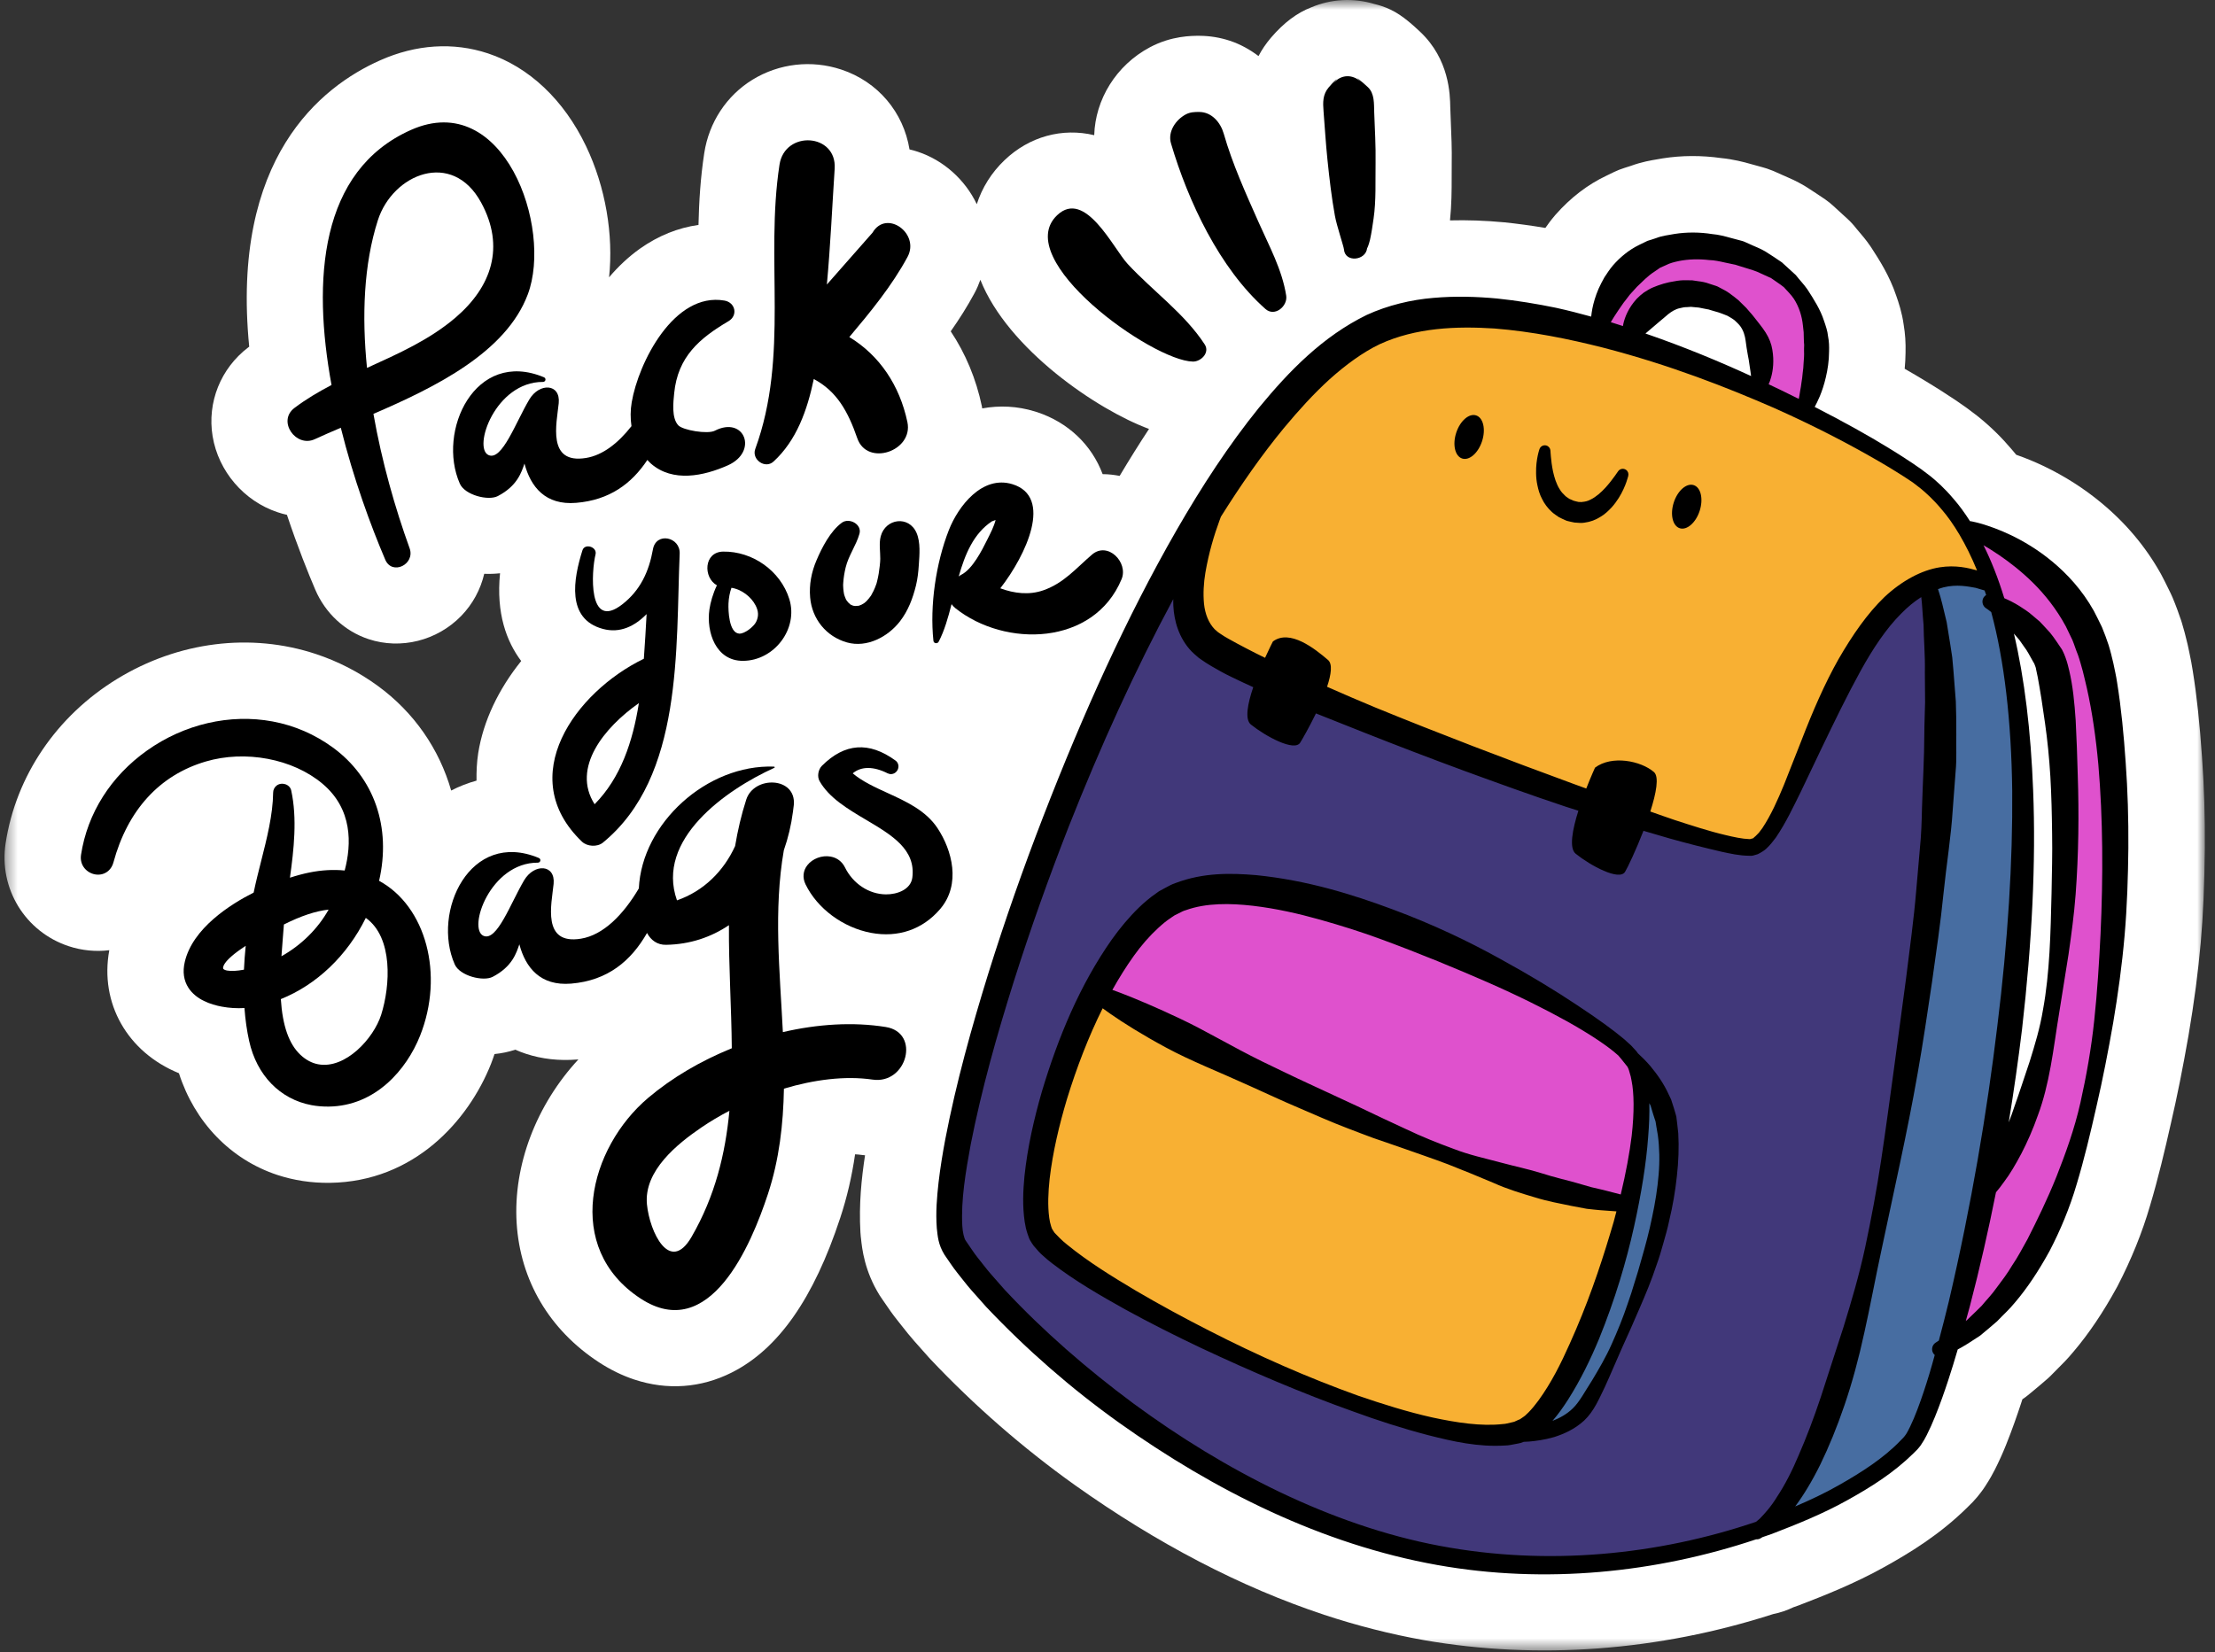 <?xml version="1.0" encoding="UTF-8"?>
<svg width="189px" height="141px" viewBox="0 0 189 141" version="1.1" xmlns="http://www.w3.org/2000/svg" xmlns:xlink="http://www.w3.org/1999/xlink">
    <rect x="0" y="0" width="189" height="141" fill="#333333" stroke="none"/>
    <!-- Generator: Sketch 53.1 (72631) - https://sketchapp.com -->
    <title>Group 93sticker3</title>
    <desc>Created with Sketch.</desc>
    <defs>
        <polygon id="path-1" points="0.386 0.672 188.136 0.672 188.136 141.532 0.386 141.532"></polygon>
    </defs>
    <g id="Page-1" stroke="none" stroke-width="1" fill="none" fill-rule="evenodd">
        <g id="Group-93" transform="translate(0, -0.672)">
            <g id="Group-31">
                <mask id="mask-2" fill="white">
                    <use xlink:href="#path-1"></use>
                </mask>
                <g id="Clip-30"></g>
                <path d="M98.043,37.281 C97.21,38.545 96.376,39.877 95.537,41.288 C95.055,41.197 94.569,41.139 94.085,41.139 C93.148,38.636 91.141,36.725 88.501,35.85 C88.457,35.837 88.34,35.8 88.293,35.786 C86.796,35.325 85.275,35.261 83.809,35.529 C83.799,35.471 83.799,35.416 83.784,35.362 C83.29,33.002 82.383,30.837 81.123,28.95 C81.847,27.916 82.531,26.843 83.15,25.694 C83.353,25.323 83.511,24.941 83.651,24.552 C85.996,30.471 93.638,35.66 98.043,37.281 M183.454,103.582 C184.147,101.269 184.724,98.828 185.234,96.562 C185.764,94.287 186.251,91.843 186.738,89.056 C187.226,86.183 187.567,83.582 187.786,81.094 C187.99,78.751 188.096,76.285 188.133,73.075 C188.153,70.385 188.071,67.763 187.893,65.302 C187.697,62.425 187.447,60.08 187.103,57.934 C187.03,57.432 186.927,56.919 186.82,56.41 C186.82,56.41 186.694,55.803 186.671,55.706 L186.6,55.416 C186.474,54.891 186.357,54.422 186.167,53.806 C186.149,53.745 186.13,53.685 186.109,53.623 C185.928,53.09 185.679,52.379 185.375,51.66 C185.325,51.535 185.268,51.413 185.21,51.297 L185.019,50.908 C184.82,50.502 184.623,50.102 184.415,49.714 C184.398,49.678 184.377,49.642 184.357,49.608 C183.079,47.325 181.364,45.289 179.275,43.568 C177.815,42.359 176.185,41.316 174.419,40.467 C173.637,40.093 172.856,39.77 172.037,39.484 C171.912,39.33 171.786,39.181 171.661,39.033 C170.804,38.02 169.887,37.117 168.856,36.279 C168.798,36.228 168.738,36.184 168.679,36.139 L167.905,35.553 C167.832,35.495 167.75,35.437 167.674,35.386 C167.674,35.386 166.863,34.825 166.833,34.804 C166.184,34.373 165.373,33.843 164.351,33.225 C163.784,32.88 163.173,32.517 162.522,32.145 C162.565,31.688 162.59,31.235 162.595,30.785 C162.618,29.93 162.565,29.142 162.435,28.381 C162.294,27.349 162.007,26.508 161.802,25.916 C161.224,24.191 160.334,22.823 159.685,21.82 C159.655,21.77 159.62,21.724 159.588,21.675 C159.22,21.14 158.857,20.718 158.593,20.41 C158.522,20.329 158.452,20.248 158.385,20.163 C158.161,19.872 157.911,19.599 157.641,19.352 L156.448,18.259 C156.222,18.049 155.981,17.858 155.727,17.68 C155.224,17.337 154.696,16.992 154.16,16.646 C154.089,16.602 154.019,16.558 153.948,16.515 C153.286,16.125 152.702,15.873 152.314,15.706 C152.231,15.671 152.148,15.636 152.065,15.598 C152.013,15.572 151.963,15.55 151.911,15.527 C151.911,15.527 151.314,15.264 151.292,15.254 C151.139,15.19 150.982,15.132 150.825,15.081 C150.811,15.075 150.797,15.069 150.78,15.063 C150.78,15.063 150.468,14.966 150.369,14.94 L149.453,14.688 C148.78,14.493 147.899,14.268 146.881,14.165 C145.183,13.925 143.49,13.931 141.853,14.191 C141.796,14.203 141.435,14.264 141.435,14.264 C140.887,14.355 140.089,14.488 139.165,14.825 L138.575,15.014 C138.287,15.105 138.008,15.217 137.738,15.345 L137.09,15.659 C135.482,16.416 134.013,17.541 132.726,19.003 C132.706,19.026 132.685,19.052 132.667,19.073 C132.338,19.457 132.071,19.823 131.862,20.125 C130.66,19.924 129.501,19.765 128.344,19.646 C126.709,19.494 125.181,19.444 123.724,19.482 C123.861,18.162 123.868,16.921 123.867,15.81 C123.867,15.432 123.864,15.059 123.871,14.682 C123.894,13.386 123.841,12.162 123.791,10.98 L123.748,9.839 C123.728,8.716 123.668,5.737 121.178,3.386 C119.823,2.108 118.989,1.552 117.873,1.183 C117.677,1.117 117.48,1.062 117.282,1.016 C115.457,0.468 113.576,0.585 111.895,1.296 C110.686,1.754 109.535,2.62 108.451,3.888 C108.008,4.407 107.659,4.934 107.385,5.457 C106.645,4.897 105.831,4.446 104.942,4.151 C104.111,3.876 103.242,3.733 102.353,3.728 C101.701,3.727 99.975,3.719 98.123,4.704 C95.224,6.247 93.459,9.168 93.367,12.21 C90.65,11.56 87.838,12.316 85.722,14.335 C84.591,15.411 83.799,16.697 83.346,18.099 C82.35,16.006 80.51,14.351 78.314,13.623 C78.079,13.546 77.844,13.477 77.606,13.424 C77.093,10.261 74.922,7.646 71.781,6.607 C69.242,5.766 66.486,6.083 64.216,7.47 C61.996,8.832 60.493,11.116 60.092,13.741 C59.77,15.842 59.645,17.877 59.6,19.869 C57.858,20.111 56.172,20.79 54.615,21.887 C53.642,22.578 52.758,23.412 51.971,24.338 C52.355,20.721 51.678,16.645 50.004,13.142 C48.12,9.203 45.147,6.391 41.636,5.228 C38.682,4.25 35.499,4.455 32.428,5.824 C27.396,8.06 19.684,14.152 21.264,30.261 C21.241,30.277 21.218,30.294 21.195,30.311 C18.831,32.103 17.662,35.016 18.143,37.913 C18.637,40.897 20.817,43.438 23.692,44.391 C23.954,44.48 24.218,44.553 24.483,44.611 C25.41,47.386 26.314,49.627 26.901,50.999 C27.762,53.01 29.422,54.55 31.453,55.221 C34.197,56.13 37.292,55.355 39.346,53.248 C40.346,52.221 41.007,50.972 41.318,49.645 C41.775,49.663 42.227,49.647 42.667,49.599 C42.324,53.023 43.224,55.426 44.472,57.089 C42.541,59.489 41.237,62.209 40.804,64.951 C40.681,65.743 40.65,66.522 40.661,67.297 C39.916,67.501 39.191,67.782 38.498,68.142 C37.478,64.597 35.334,61.468 32.227,59.203 C30.608,58.023 28.837,57.114 26.959,56.492 C21.392,54.648 15.204,55.425 9.983,58.623 C4.825,61.782 1.363,66.891 0.479,72.641 C-0.112,76.504 2.15,80.198 5.857,81.425 C6.982,81.797 8.168,81.912 9.326,81.769 C8.492,86.296 10.868,90.471 15.268,92.269 C16.604,96.433 19.663,99.626 23.654,100.947 C25.073,101.415 26.584,101.645 28.146,101.624 C35.346,101.525 39.968,96.319 41.892,91.481 C42.004,91.2 42.099,90.916 42.197,90.633 C42.809,90.57 43.403,90.45 43.968,90.26 C44.258,90.389 44.557,90.504 44.864,90.606 C46.23,91.058 47.711,91.224 49.258,91.097 C49.291,91.094 49.322,91.091 49.355,91.088 C45.767,94.96 43.781,100.124 44.084,105.055 C44.388,109.948 46.87,114.162 51.087,116.927 C52.069,117.57 53.09,118.07 54.123,118.412 L54.124,118.412 C56.938,119.344 59.813,119.135 62.441,117.812 C66.403,115.817 69.431,111.499 71.695,104.615 C72.266,102.885 72.683,101.103 72.962,99.189 C73.156,99.198 73.341,99.216 73.519,99.242 C73.618,99.257 73.713,99.26 73.811,99.272 C73.51,101.254 73.279,103.43 73.418,105.852 C73.425,105.975 73.436,106.097 73.448,106.219 L73.466,106.362 C73.561,107.26 73.763,109.135 75.047,111.21 C75.124,111.335 75.207,111.456 75.293,111.576 C75.389,111.709 75.478,111.843 75.57,111.977 C75.832,112.364 76.159,112.843 76.597,113.386 L76.939,113.82 C77.288,114.263 77.642,114.709 78.014,115.13 L79.272,116.546 C79.317,116.597 79.364,116.648 79.412,116.698 C83.15,120.65 87.279,124.251 91.692,127.403 C98.737,132.415 105.891,136.139 112.951,138.477 L112.953,138.48 C115.79,139.418 118.66,140.149 121.501,140.653 C131.233,142.351 141.523,141.581 151.303,138.428 C151.901,138.309 152.482,138.112 153.031,137.845 C153.15,137.803 153.476,137.688 153.518,137.673 C155.713,136.829 158.262,135.815 160.738,134.438 C162.94,133.218 165.505,131.661 167.877,129.317 C167.877,129.317 168.286,128.911 168.329,128.867 C168.642,128.536 168.853,128.268 169.012,128.056 C169.151,127.879 169.281,127.695 169.404,127.501 L169.685,127.055 C169.764,126.933 169.838,126.805 169.906,126.677 C169.906,126.677 170.179,126.177 170.203,126.126 C170.554,125.436 170.875,124.725 171.147,124.049 C171.702,122.677 172.151,121.356 172.44,120.484 C172.482,120.355 172.524,120.224 172.565,120.097 C172.566,120.094 172.569,120.094 172.571,120.093 C172.775,119.957 172.971,119.811 173.157,119.651 L173.555,119.323 C173.929,119.013 174.327,118.68 174.736,118.319 C174.883,118.189 175.022,118.052 175.155,117.912 C175.267,117.793 175.388,117.675 175.508,117.555 C175.897,117.171 176.423,116.65 176.953,116.002 C178.233,114.496 179.464,112.665 180.612,110.569 C180.636,110.525 180.659,110.487 180.679,110.447 C181.858,108.174 182.799,105.844 183.454,103.582" id="Fill-29" fill="#FFFFFF" mask="url(#mask-2)"></path>
            </g>
            <path d="M168.364,46.196 C168.364,46.196 176.626,48.675 179.076,56.817 C182.619,68.581 181.981,107.617 166.328,116.091 C167.348,112.547 168.417,108.121 169.391,103.187 C178.824,91.09 176.785,60.254 175.152,57.223 C173.829,54.763 171.899,53.396 170.843,52.787 C170.662,52.151 170.468,51.519 170.249,50.92 C169.671,49.241 168.972,47.704 168.15,46.328 L168.364,46.196 Z" id="Fill-32" fill="#DF51CD"></path>
            <path d="M148.723,22.421 C158.959,25.582 154.304,35.795 154.304,35.795 L154.185,36.037 C152.938,35.409 151.619,34.782 150.261,34.181 L150.463,33.732 C150.463,33.732 151.759,28.085 146.414,26.24 C141.201,24.452 139.285,29.606 139.285,29.606 L139.189,29.916 C138.298,29.635 137.404,29.371 136.521,29.132 L136.618,28.772 C136.618,28.772 138.484,19.256 148.723,22.421" id="Fill-34" fill="#DF51CD"></path>
            <path d="M168.15,46.327 C168.972,47.703 169.671,49.24 170.249,50.919 L170.19,50.945 C168.171,50.046 166.365,50.052 164.746,50.704 C156.636,53.96 152.989,73.101 149.544,73.365 C145.403,73.685 107.719,59.355 102.957,55.666 C98.819,52.458 103.421,43.585 104.691,41.327 C104.705,41.293 104.727,41.262 104.747,41.238 C109.064,34.889 113.582,30.161 117.958,28.445 C122.815,26.531 129.586,27.232 136.521,29.132 C137.404,29.371 138.298,29.635 139.189,29.916 C142.996,31.104 146.783,32.605 150.261,34.181 C151.619,34.782 152.938,35.409 154.185,36.037 C158.374,38.111 161.842,40.155 163.951,41.642 C165.611,42.81 166.998,44.406 168.15,46.327" id="Fill-36" fill="#F8B033"></path>
            <path d="M166.328,116.09 C165.054,120.524 163.871,123.558 163.077,124.471 C161.155,126.663 156.47,129.609 150.073,131.777 C157.981,126.356 162.777,94.051 164.68,79.273 C167.345,58.559 164.761,50.741 164.761,50.741 L164.746,50.704 C166.365,50.052 168.171,50.046 170.19,50.945 L170.249,50.919 C170.468,51.519 170.662,52.151 170.844,52.786 C174.721,66.29 172.553,87.335 169.391,103.187 C168.417,108.12 167.349,112.546 166.328,116.09" id="Fill-38" fill="#476DA1"></path>
            <path d="M164.679,79.273 C162.777,94.051 157.981,126.356 150.073,131.777 C142.459,134.381 132.428,135.884 121.738,133.711 C102.067,129.715 84.88,113.454 80.95,107.095 C77.933,102.2 90.18,62.685 104.691,41.328 C103.42,43.586 98.819,52.459 102.956,55.667 C107.719,59.356 145.403,73.686 149.543,73.366 C152.989,73.102 156.636,53.961 164.745,50.705 L164.76,50.742 C164.76,50.742 167.344,58.559 164.679,79.273" id="Fill-40" fill="#41387A"></path>
            <path d="M142.147,96.164 C143.95,104.66 136.262,119.702 134.956,121.131 C132.911,123.368 128.86,123.229 128.609,123.216 L128.601,123.105 C129.213,123.022 129.745,122.87 130.172,122.643 C133.293,120.947 137.114,111.7 138.966,103.479 C140.158,98.164 140.524,93.274 139.342,91.153 C140.452,92.369 141.715,94.126 142.147,96.164" id="Fill-42" fill="#476DA1"></path>
            <path d="M139.342,91.153 C140.524,93.275 140.157,98.165 138.966,103.48 L138.764,103.436 C123.651,101.701 95.862,86.688 93.48,85.389 C95.232,82.008 97.328,79.168 99.574,77.757 C108.542,72.112 137.432,87.704 139.342,91.153" id="Fill-44" fill="#DF51CD"></path>
            <path d="M138.966,103.48 C137.113,111.701 133.293,120.948 130.172,122.643 C129.744,122.871 129.213,123.023 128.601,123.106 C119.351,124.337 90.462,109.761 88.807,105.992 C87.379,102.761 89.617,92.786 93.48,85.39 C95.862,86.688 123.651,101.702 138.764,103.437 L138.966,103.48 Z" id="Fill-46" fill="#F8B033"></path>
            <path d="M32.243,19.465 C33.512,15.52 38.584,13.423 41.052,17.956 C43.12,21.752 41.933,25.148 38.883,27.766 C36.66,29.673 33.978,30.859 31.315,32.073 C30.868,27.635 31.033,23.237 32.243,19.465 M26.859,38.156 C27.546,37.838 28.297,37.514 29.08,37.18 C30.159,41.515 31.629,45.528 32.873,48.441 C33.464,49.815 35.446,48.836 34.951,47.464 C33.722,44.069 32.582,40.088 31.864,35.996 C37.186,33.701 43.178,30.744 45.035,25.797 C47.181,20.081 42.972,8.246 35.07,11.76 C27.251,15.239 26.646,24.598 28.288,33.531 C27.185,34.109 26.114,34.739 25.121,35.492 C23.635,36.618 25.25,38.901 26.859,38.156" id="Fill-48" fill="#000000"></path>
            <path d="M39.237,41.952 C39.668,42.929 41.665,43.433 42.473,43.013 C44.152,42.144 44.503,40.956 44.752,40.238 C45.288,42.246 46.549,43.806 49.161,43.588 C52.006,43.356 53.898,41.951 55.238,39.927 C55.337,40.032 55.432,40.143 55.544,40.24 C57.41,41.87 60.055,41.297 62.1,40.39 C64.732,39.22 63.526,36.132 60.992,37.433 C60.38,37.748 58.261,37.391 57.874,36.969 C57.291,36.337 57.451,35.001 57.526,34.233 C57.835,31.123 59.672,29.554 62.157,28.087 C62.99,27.597 62.75,26.487 61.817,26.325 C57.506,25.575 54.472,31.638 53.902,35.009 C53.788,35.681 53.782,36.371 53.882,37.043 C52.749,38.491 51.435,39.522 50.009,39.757 C46.646,40.312 47.502,36.803 47.674,35.082 C47.84,33.397 46.022,33.315 45.161,34.771 C43.999,36.73 42.844,40.009 41.695,39.516 C40.315,38.926 42.258,33.255 46.329,33.268 C46.562,33.268 46.631,32.963 46.411,32.87 C40.524,30.411 37.263,37.486 39.237,41.952" id="Fill-50" fill="#000000"></path>
            <path d="M64.443,38.994 C64.119,39.885 65.28,40.722 66,40.067 C67.969,38.264 68.885,35.675 69.438,33.022 C71.397,34.062 72.356,35.776 73.149,38.073 C73.995,40.521 77.948,39.174 77.426,36.697 C76.765,33.557 75.041,30.998 72.47,29.438 C74.29,27.277 76.103,25.067 77.435,22.604 C78.521,20.594 75.63,18.51 74.45,20.531 C73.151,22.008 71.855,23.483 70.555,24.955 C70.858,21.67 71.005,18.356 71.22,15.077 C71.419,12.039 66.967,11.769 66.513,14.726 C65.269,22.847 67.357,31.015 64.443,38.994" id="Fill-52" fill="#000000"></path>
            <path d="M54.514,60.682 C53.991,63.978 52.971,67.043 50.737,69.312 C48.749,66.201 51.556,62.756 54.514,60.682 M49.655,72.503 C50.095,72.927 50.958,72.98 51.438,72.592 C58.324,66.964 57.651,55.969 57.995,47.931 C58.059,46.494 55.982,46.05 55.715,47.549 C55.374,49.457 54.638,51.059 53.086,52.261 C50.134,54.543 50.465,49.416 50.816,47.984 C50.972,47.349 49.897,47.009 49.698,47.64 C48.932,50.078 48.296,53.508 51.45,54.35 C52.906,54.74 54.156,54.118 55.173,53.084 C55.102,54.335 55.035,55.615 54.938,56.894 C49.063,59.745 43.875,66.968 49.655,72.503" id="Fill-54" fill="#000000"></path>
            <path d="M62.412,50.839 C63.256,50.963 64.087,51.597 64.468,52.333 C64.724,52.825 64.758,53.262 64.513,53.757 C64.318,54.152 63.536,54.779 63.076,54.75 C62.192,54.691 62.136,52.775 62.159,52.191 C62.182,51.679 62.272,51.242 62.412,50.839 M60.533,52.685 C60.254,54.631 61.083,57.083 63.394,57.073 C66.058,57.067 68.144,54.34 67.348,51.795 C66.595,49.383 64.201,47.708 61.702,47.75 C60.042,47.779 59.986,49.966 61.171,50.627 C60.831,51.335 60.618,52.097 60.533,52.685" id="Fill-56" fill="#000000"></path>
            <path d="M75.152,46.44 C74.99,47.044 75.117,47.747 75.111,48.373 C75.11,48.668 75.041,49.227 74.979,49.618 C74.944,49.834 74.897,50.048 74.846,50.262 C74.83,50.329 74.813,50.395 74.794,50.461 C74.786,50.483 74.775,50.514 74.756,50.569 C74.696,50.744 74.624,50.916 74.546,51.084 C74.514,51.15 74.355,51.434 74.325,51.501 C74.208,51.669 74.079,51.826 73.94,51.974 C73.884,52.024 73.798,52.103 73.756,52.135 C73.711,52.169 73.585,52.238 73.506,52.283 C73.434,52.311 73.364,52.342 73.293,52.366 C73.288,52.367 73.287,52.369 73.281,52.37 C73.277,52.373 73.278,52.372 73.274,52.372 C73.17,52.386 73.061,52.39 72.956,52.393 C72.929,52.388 72.901,52.382 72.856,52.377 C72.835,52.373 72.806,52.366 72.775,52.359 C72.707,52.332 72.637,52.303 72.571,52.27 C72.568,52.267 72.568,52.266 72.563,52.263 C72.516,52.229 72.426,52.14 72.368,52.084 C72.321,52.023 72.273,51.965 72.231,51.904 C72.213,51.877 72.203,51.861 72.191,51.845 C72.187,51.836 72.186,51.832 72.18,51.819 C72.125,51.699 72.079,51.571 72.037,51.441 C72.032,51.417 72.028,51.404 72.022,51.387 C72.006,51.312 71.992,51.237 71.984,51.161 C71.96,51.004 71.952,50.846 71.945,50.689 C71.945,50.627 71.944,50.594 71.942,50.58 C71.947,50.522 71.949,50.462 71.953,50.406 C71.982,49.965 72.053,49.536 72.157,49.105 C72.403,48.084 73.055,47.225 73.336,46.227 C73.564,45.409 72.452,44.831 71.832,45.284 C70.85,46.004 70.135,47.4 69.665,48.504 C69.238,49.505 69.034,50.567 69.127,51.654 C69.281,53.496 70.504,55.003 72.27,55.502 C73.972,55.981 75.773,55.024 76.798,53.693 C77.491,52.793 77.885,51.747 78.155,50.653 C78.297,50.075 78.362,49.483 78.4,48.89 C78.457,48.027 78.558,46.971 78.21,46.161 C77.556,44.641 75.556,44.92 75.152,46.44" id="Fill-58" fill="#000000"></path>
            <path d="M84.251,46.709 C83.793,47.633 82.987,49.24 82.016,49.731 C81.939,49.77 81.874,49.821 81.805,49.868 C82.344,47.972 83.075,46.204 84.636,45.168 C84.74,45.125 84.849,45.093 84.953,45.053 C84.805,45.629 84.511,46.187 84.251,46.709 M95.701,50.104 C96.297,48.67 94.525,46.852 93.177,48.006 C91.802,49.184 90.79,50.432 89.028,51.052 C87.823,51.477 86.532,51.323 85.353,50.882 C87.576,48.03 89.868,43.069 86.388,41.997 C83.805,41.205 81.757,43.883 80.962,45.916 C79.861,48.731 79.326,52.346 79.647,55.364 C79.674,55.599 79.987,55.64 80.094,55.44 C80.581,54.509 80.898,53.396 81.194,52.235 C81.281,52.359 81.391,52.474 81.523,52.582 C85.764,55.966 93.332,55.796 95.701,50.104" id="Fill-60" fill="#000000"></path>
            <path d="M20.965,81.398 C20.895,82.096 20.845,82.778 20.816,83.431 C20.207,83.543 19.718,83.569 19.386,83.506 C19.299,83.49 19.088,83.44 19.043,83.337 C19.033,83.314 18.837,82.778 20.965,81.398 M23.963,85.943 C27.025,84.717 29.632,82.222 31.214,79.012 C33.555,80.68 33.31,84.794 32.524,87.281 C31.887,89.293 29.476,91.938 27.149,91.505 C26.61,91.405 26.104,91.135 25.643,90.706 C24.658,89.786 24.108,88.223 23.963,85.943 M24.016,82.286 C24.048,81.804 24.085,81.341 24.119,80.911 L24.189,80.022 C24.2,79.873 24.213,79.722 24.225,79.574 C25.674,78.846 26.933,78.425 28.04,78.305 C27.12,79.945 25.71,81.336 24.016,82.286 M32.347,75.848 C33.4,71.281 31.939,67.047 28.396,64.466 C26.85,63.34 25.121,62.593 23.258,62.246 C19.624,61.569 15.721,62.473 12.545,64.727 C9.46,66.917 7.459,70.078 6.914,73.627 C6.776,74.543 7.421,75.17 8.1,75.296 C8.828,75.432 9.477,75.016 9.676,74.284 C10.893,69.808 13.613,66.827 17.55,65.667 C20.919,64.669 24.977,65.422 27.515,67.559 C30.092,69.725 30.007,72.715 29.411,74.968 C28.449,74.872 27.438,74.928 26.392,75.14 C25.888,75.242 25.325,75.391 24.74,75.581 C25.076,73.169 25.371,70.52 24.848,68.133 C24.732,67.594 24.01,67.385 23.586,67.732 C23.409,67.877 23.308,68.093 23.307,68.321 C23.285,70.207 22.772,72.233 22.275,74.194 C22.053,75.071 21.823,75.975 21.644,76.85 C19.65,77.859 16.439,79.893 15.767,82.767 C15.569,83.612 15.676,84.36 16.085,84.989 C16.742,85.994 17.99,86.412 18.922,86.585 C19.553,86.704 20.226,86.744 20.859,86.706 C20.933,87.717 21.066,88.639 21.259,89.515 C21.906,92.446 23.897,94.493 26.583,94.994 C27.055,95.082 27.551,95.122 28.058,95.116 C32.048,95.06 34.694,91.956 35.842,89.072 C37.921,83.853 36.349,78.02 32.347,75.848" id="Fill-62" fill="#000000"></path>
            <path d="M59.015,106.226 C57.151,109.457 55.425,105.796 55.202,103.457 C54.929,100.592 57.798,98.293 59.872,96.882 C60.596,96.39 61.392,95.914 62.239,95.474 C61.893,99.148 61.019,102.753 59.015,106.226 M75.579,88.324 C72.788,87.875 69.76,88.073 66.8,88.76 C66.539,83.547 65.995,78.331 66.882,73.24 C67.253,72.186 67.512,71.088 67.657,69.977 C67.662,69.956 67.667,69.936 67.673,69.916 C67.67,69.915 67.668,69.915 67.665,69.916 C67.688,69.735 67.716,69.554 67.734,69.372 C67.955,66.956 64.346,66.852 63.676,68.913 C63.252,70.227 62.947,71.55 62.725,72.881 C61.745,75.029 60.037,76.725 57.765,77.516 C55.925,72.322 61.915,68.087 66.076,66.201 C66.13,66.177 66.094,66.103 66.045,66.1 C60.329,65.894 54.771,70.927 54.51,76.498 C53.177,78.754 51.476,80.473 49.575,80.785 C46.21,81.339 47.066,77.832 47.238,76.111 C47.405,74.428 45.588,74.345 44.725,75.798 C43.565,77.761 42.409,81.036 41.26,80.545 C39.88,79.955 41.822,74.285 45.893,74.298 C46.126,74.297 46.197,73.994 45.976,73.898 C40.088,71.439 36.828,78.515 38.802,82.981 C39.232,83.959 41.229,84.464 42.039,84.042 C43.717,83.174 44.068,81.986 44.315,81.267 C44.851,83.278 46.116,84.834 48.724,84.622 C51.87,84.362 53.853,82.671 55.21,80.299 C55.533,80.911 56.087,81.324 56.83,81.309 C58.892,81.274 60.686,80.652 62.198,79.633 C62.173,83.13 62.415,86.65 62.442,90.139 C59.783,91.217 57.317,92.669 55.301,94.377 C50.266,98.645 48.063,107.173 54.649,111.493 C60.566,115.37 64.102,106.907 65.525,102.58 C66.5,99.617 66.833,96.609 66.891,93.585 C69.443,92.823 72.099,92.468 74.455,92.813 C77.393,93.241 78.571,88.803 75.579,88.324" id="Fill-64" fill="#000000"></path>
            <path d="M75.744,68.357 C74.64,67.853 73.589,67.371 72.76,66.675 C73.488,66.062 74.542,66.069 75.741,66.674 C75.78,66.692 75.867,66.723 75.907,66.73 C76.196,66.784 76.486,66.624 76.609,66.34 C76.728,66.065 76.647,65.754 76.412,65.584 C74.148,63.934 72.07,64.093 70.134,66.029 C69.807,66.355 69.714,66.953 69.929,67.333 C70.742,68.771 72.349,69.724 73.902,70.643 C76.092,71.941 78.16,73.169 77.846,75.582 C77.713,76.577 76.581,77.016 75.584,77.005 C74.131,76.987 72.782,76.087 72.098,74.702 C71.856,74.209 71.425,73.881 70.883,73.781 C70.144,73.643 69.32,73.951 68.879,74.528 C68.516,75.003 68.465,75.59 68.733,76.144 C69.736,78.214 71.933,79.842 74.329,80.29 C76.639,80.72 78.73,79.999 80.215,78.262 C82.031,76.144 81.23,73.214 79.994,71.35 C79,69.85 77.344,69.091 75.744,68.357" id="Fill-66" fill="#000000"></path>
            <path d="M124.763,39.805 C125.372,40.003 126.132,39.34 126.461,38.324 C126.791,37.309 126.565,36.325 125.954,36.126 C125.347,35.929 124.583,36.593 124.255,37.607 C123.924,38.624 124.151,39.607 124.763,39.805" id="Fill-68" fill="#000000"></path>
            <path d="M143.325,45.754 C143.934,45.951 144.697,45.291 145.027,44.274 C145.356,43.258 145.131,42.275 144.521,42.077 C143.912,41.878 143.148,42.54 142.818,43.558 C142.491,44.572 142.718,45.557 143.325,45.754" id="Fill-70" fill="#000000"></path>
            <path d="M131.184,42.096 C131.261,42.466 131.369,42.866 131.58,43.255 C131.769,43.652 132.059,44.041 132.421,44.371 C132.601,44.536 132.814,44.667 133.017,44.811 L133.348,44.972 L133.515,45.048 L133.599,45.084 L133.642,45.103 L133.664,45.112 L133.766,45.142 C133.964,45.184 134.109,45.232 134.346,45.27 C134.627,45.288 134.954,45.329 135.194,45.28 C135.702,45.217 136.173,45.032 136.549,44.791 C136.944,44.564 137.237,44.27 137.499,43.996 C137.755,43.718 137.955,43.432 138.126,43.167 C138.459,42.633 138.651,42.158 138.772,41.822 C138.889,41.486 138.938,41.274 138.938,41.274 C138.981,41.087 138.911,40.886 138.745,40.771 C138.528,40.618 138.228,40.67 138.073,40.888 L138.054,40.915 C138.054,40.915 137.951,41.06 137.775,41.312 C137.592,41.566 137.322,41.927 136.974,42.309 C136.627,42.684 136.19,43.085 135.714,43.312 C135.483,43.442 135.239,43.492 135.004,43.512 C134.877,43.542 134.823,43.495 134.725,43.519 C134.604,43.502 134.42,43.445 134.257,43.404 L134.234,43.392 L134.19,43.37 L134.097,43.328 L133.911,43.25 C133.81,43.169 133.692,43.116 133.595,43.029 C133.409,42.853 133.218,42.668 133.084,42.428 C132.936,42.205 132.826,41.942 132.731,41.684 C132.639,41.423 132.571,41.159 132.515,40.908 C132.412,40.407 132.361,39.961 132.333,39.65 C132.322,39.497 132.311,39.375 132.304,39.291 C132.3,39.209 132.297,39.165 132.297,39.165 L132.295,39.132 C132.284,38.936 132.153,38.76 131.955,38.698 C131.702,38.621 131.432,38.764 131.354,39.017 C131.354,39.017 131.339,39.068 131.309,39.161 C131.285,39.26 131.241,39.394 131.207,39.571 C131.136,39.922 131.054,40.431 131.07,41.063 C131.075,41.379 131.102,41.728 131.184,42.096" id="Fill-72" fill="#000000"></path>
            <path d="M101.79,31.532 C102.474,31.54 103.256,30.771 102.794,30.066 C101.077,27.427 98.355,25.503 96.224,23.203 C94.993,21.877 92.594,16.764 90.202,19.041 C86.229,22.823 98.321,31.48 101.79,31.532" id="Fill-74" fill="#000000"></path>
            <path d="M107.978,27.043 C108.775,27.747 109.888,26.799 109.749,25.909 C109.4,23.676 108.29,21.669 107.386,19.626 C106.287,17.148 105.166,14.686 104.417,12.075 C104.147,11.132 103.402,10.233 102.326,10.228 C101.91,10.224 101.549,10.241 101.175,10.439 C100.332,10.888 99.621,11.906 99.918,12.911 C101.375,17.847 104.059,23.579 107.978,27.043" id="Fill-76" fill="#000000"></path>
            <path d="M113.269,14.309 C113.434,15.902 113.618,17.514 113.905,19.092 C114.059,19.943 114.659,21.721 114.676,21.953 C114.754,23.105 116.547,22.928 116.654,21.843 C116.649,21.898 116.8,21.571 116.902,21.121 C117.034,20.531 117.115,19.928 117.203,19.332 C117.431,17.773 117.348,16.148 117.374,14.578 C117.397,13.136 117.311,11.693 117.258,10.252 C117.231,9.536 117.3,8.66 116.721,8.115 C116.29,7.707 115.295,6.879 116.185,7.699 C115.407,6.98 114.45,6.991 113.741,7.801 C114.41,7.036 113.8,7.63 113.387,8.115 C112.851,8.74 112.875,9.41 112.935,10.179 C113.045,11.555 113.125,12.936 113.269,14.309" id="Fill-78" fill="#000000"></path>
            <path d="M177.518,94.778 C177.011,97.037 176.242,99.141 175.472,101.096 C174.687,103.051 173.82,104.818 173.002,106.433 C172.561,107.217 172.162,107.989 171.698,108.662 C171.282,109.37 170.814,109.982 170.378,110.561 C169.961,111.159 169.483,111.634 169.087,112.122 C168.652,112.565 168.231,112.95 167.86,113.314 C167.816,113.349 167.778,113.381 167.735,113.416 C167.847,113.004 167.966,112.59 168.076,112.181 C168.94,108.877 169.676,105.624 170.311,102.432 C170.524,102.18 170.763,101.882 171.016,101.52 C171.491,100.894 171.974,100.08 172.479,99.124 C172.977,98.164 173.475,97.049 173.908,95.803 C174.369,94.563 174.706,93.175 174.976,91.7 C175.248,90.223 175.447,88.664 175.713,87.065 C175.967,85.465 176.233,83.81 176.501,82.13 C176.743,80.446 176.977,78.729 177.108,77.004 C177.366,73.554 177.399,70.093 177.289,66.847 C177.245,65.223 177.192,63.652 177.112,62.153 C177.009,60.652 176.878,59.24 176.558,57.889 C176.515,57.718 176.472,57.549 176.43,57.381 C176.393,57.219 176.307,56.974 176.241,56.784 C176.164,56.555 176.1,56.439 176.038,56.303 L175.989,56.202 C175.893,56.006 175.957,56.14 175.934,56.093 L175.924,56.079 L175.908,56.053 L175.872,56.003 L175.734,55.797 C175.367,55.253 175.026,54.737 174.611,54.325 C174.414,54.116 174.229,53.905 174.039,53.713 C173.833,53.54 173.635,53.373 173.444,53.212 C173.079,52.878 172.682,52.643 172.345,52.418 C171.839,52.097 171.384,51.883 171.02,51.725 C170.501,50.021 169.896,48.508 169.248,47.205 C169.643,47.436 170.098,47.721 170.615,48.072 C171.469,48.656 172.466,49.42 173.469,50.41 C174.473,51.401 175.462,52.635 176.27,54.127 C176.454,54.508 176.64,54.896 176.832,55.294 C177,55.7 177.125,56.132 177.302,56.554 C177.436,56.924 177.596,57.505 177.723,57.967 C177.832,58.442 177.96,58.901 178.069,59.413 C178.521,61.435 178.839,63.64 179.047,65.93 C179.441,70.521 179.463,75.466 179.233,80.395 C179.113,82.859 178.954,85.325 178.697,87.743 C178.444,90.163 178.022,92.521 177.518,94.778 L177.518,94.778 Z M163.596,120.995 C163.408,121.5 163.198,121.99 162.974,122.456 L162.801,122.796 L162.648,123.064 C162.577,123.154 162.457,123.338 162.426,123.353 L162.155,123.631 C160.712,125.138 158.807,126.349 156.875,127.444 C155.692,128.119 154.446,128.7 153.176,129.245 C153.887,128.293 154.617,127.091 155.318,125.673 C156.039,124.193 156.743,122.486 157.387,120.594 C158.034,118.703 158.6,116.62 159.081,114.397 C159.58,112.175 160.007,109.823 160.53,107.408 C161.045,104.994 161.577,102.498 162.119,99.964 C162.656,97.426 163.18,94.844 163.633,92.25 C164.092,89.657 164.473,87.051 164.854,84.49 C165.21,81.921 165.589,79.411 165.833,76.938 C166.084,74.472 166.477,72.106 166.618,69.827 C166.704,68.691 166.787,67.585 166.868,66.516 C166.97,65.447 166.903,64.401 166.926,63.405 C166.931,62.406 166.919,61.451 166.886,60.542 C166.817,59.63 166.748,58.766 166.685,57.955 C166.649,57.549 166.615,57.156 166.58,56.778 C166.524,56.399 166.468,56.035 166.414,55.684 C166.3,54.987 166.196,54.345 166.103,53.766 C165.829,52.605 165.623,51.722 165.407,51.084 C165.39,51.034 165.377,50.999 165.363,50.954 C165.521,50.901 165.68,50.835 165.832,50.802 C166.972,50.518 167.933,50.729 168.572,50.841 C168.922,50.946 169.175,51.02 169.34,51.067 C169.384,51.198 169.429,51.323 169.472,51.456 C169.395,51.505 169.323,51.565 169.269,51.646 C169.063,51.959 169.149,52.378 169.46,52.584 L169.472,52.591 C169.472,52.591 169.517,52.623 169.604,52.679 C169.673,52.731 169.776,52.811 169.905,52.91 C171.016,57.011 171.626,62.205 171.697,68.165 C171.745,74.148 171.337,80.915 170.426,88.245 C169.547,95.577 168.219,103.493 166.291,111.733 C166.022,112.845 165.738,113.964 165.437,115.084 C165.305,115.172 165.233,115.218 165.233,115.218 L165.161,115.266 C164.889,115.444 164.783,115.798 164.921,116.102 C164.962,116.189 165.02,116.26 165.087,116.32 C164.934,116.856 164.794,117.393 164.63,117.926 C164.315,118.961 163.98,119.991 163.596,120.995 L163.596,120.995 Z M122.88,132.612 C118.203,131.74 113.577,130.106 109.196,128.012 C104.806,125.91 100.621,123.333 96.681,120.433 C92.755,117.515 89.038,114.295 85.734,110.757 L84.54,109.399 C84.147,108.948 83.812,108.49 83.444,108.036 C83.08,107.59 82.745,107.038 82.394,106.545 C82.272,106.384 82.138,105.831 82.111,105.306 C81.987,103.098 82.403,100.654 82.833,98.32 C83.762,93.605 85.077,88.969 86.502,84.443 C87.938,79.915 89.52,75.49 91.204,71.19 C93.902,64.36 96.866,57.84 100.112,51.806 C100.112,52.007 100.108,52.206 100.12,52.415 C100.185,53.632 100.572,55.125 101.683,56.277 C101.82,56.414 101.968,56.541 102.117,56.672 L102.227,56.769 L102.254,56.793 L102.329,56.846 L102.372,56.879 L102.554,57.005 C102.778,57.171 103.08,57.354 103.381,57.534 C103.98,57.886 104.511,58.18 105.099,58.459 C105.702,58.754 106.313,59.039 106.936,59.322 C106.459,60.725 106.198,62.074 106.733,62.507 C107.992,63.517 110.456,64.854 110.946,64.051 C111.14,63.736 111.721,62.725 112.286,61.56 C113.658,62.112 115.059,62.667 116.49,63.23 C119.197,64.301 122.002,65.378 124.869,66.435 C127.737,67.483 130.653,68.543 133.598,69.521 C133.957,69.64 134.319,69.749 134.679,69.865 C134.178,71.459 133.864,73.065 134.447,73.534 C135.704,74.548 138.168,75.882 138.662,75.081 C138.878,74.729 139.592,73.23 140.232,71.58 C140.978,71.798 141.724,72.024 142.466,72.233 C143.944,72.651 145.418,73.019 146.904,73.367 C147.665,73.526 148.366,73.7 149.282,73.71 L149.456,73.71 C149.356,73.73 149.638,73.682 149.62,73.683 L149.654,73.673 L149.719,73.653 L149.984,73.575 C150.229,73.453 150.549,73.266 150.71,73.106 C151.044,72.797 151.292,72.472 151.531,72.154 C152.407,70.859 153.01,69.551 153.64,68.286 C154.243,67.023 154.834,65.788 155.407,64.583 C156.556,62.192 157.641,59.963 158.731,57.981 C159.817,56.007 160.967,54.295 162.202,53.062 C162.771,52.473 163.356,52.001 163.935,51.632 C164.013,52.193 164.04,53.02 164.134,54.024 C164.139,55.161 164.276,56.508 164.244,58.09 C164.249,58.877 164.257,59.714 164.263,60.594 C164.247,61.477 164.199,62.41 164.196,63.381 C164.193,65.318 164.067,67.425 163.997,69.658 C163.973,70.775 163.94,71.924 163.818,73.092 C163.716,74.264 163.613,75.462 163.506,76.679 C163.304,79.11 162.951,81.636 162.637,84.19 C162.297,86.743 161.949,89.338 161.601,91.932 C161.245,94.527 160.901,97.122 160.515,99.672 C160.135,102.22 159.664,104.714 159.154,107.111 C158.64,109.508 157.964,111.784 157.303,113.925 C156.615,116.049 155.964,118.055 155.364,119.909 C154.75,121.749 154.118,123.401 153.496,124.825 C152.897,126.261 152.27,127.453 151.672,128.354 C151.108,129.291 150.542,129.887 150.157,130.287 C150.03,130.394 149.927,130.481 149.837,130.555 C141.429,133.405 132.045,134.335 122.88,132.612 L122.88,132.612 Z M173.581,57.317 L173.606,57.382 C173.659,57.522 173.724,57.68 173.724,57.753 C173.773,57.986 173.824,58.225 173.876,58.471 C174.091,59.633 174.304,60.987 174.499,62.411 C174.704,63.841 174.856,65.367 174.952,66.95 C175.043,68.532 175.082,70.174 175.101,71.842 C175.132,73.51 175.082,75.205 175.053,76.898 C174.973,80.285 174.902,83.699 174.327,86.831 C174.071,88.399 173.622,89.874 173.191,91.256 C172.728,92.627 172.311,93.922 171.892,95.095 C171.741,95.577 171.567,96.025 171.399,96.46 C171.845,93.747 172.223,91.087 172.537,88.498 C173.39,81.076 173.727,74.21 173.482,68.122 C173.289,63.071 172.743,58.56 171.842,54.748 C171.864,54.773 171.883,54.793 171.904,54.819 C172.036,54.973 172.173,55.134 172.316,55.302 C172.442,55.482 172.571,55.668 172.705,55.859 C172.998,56.223 173.204,56.677 173.466,57.119 L173.565,57.288 L173.581,57.317 Z M109.557,37.198 C110.802,35.7 112.083,34.286 113.447,33.046 C114.802,31.83 116.282,30.735 117.739,30.042 C120.816,28.631 124.274,28.499 127.52,28.708 C130.781,28.968 133.876,29.607 136.755,30.334 C142.513,31.821 147.392,33.756 151.331,35.47 C155.265,37.221 158.242,38.841 160.231,39.992 C161.229,40.567 161.966,41.035 162.458,41.347 C162.944,41.669 163.196,41.837 163.211,41.845 C163.214,41.848 163.445,42.027 163.892,42.37 C164.33,42.731 164.964,43.294 165.675,44.147 C166.669,45.295 167.751,47.049 168.697,49.355 C167.948,49.146 166.873,48.876 165.508,49.091 C163.969,49.332 162.272,50.242 160.793,51.63 C159.329,53.04 158.058,54.879 156.87,56.94 C155.698,59.016 154.681,61.36 153.72,63.851 C153.233,65.086 152.734,66.356 152.223,67.649 C151.696,68.922 151.122,70.229 150.38,71.347 L150.089,71.733 C149.987,71.853 149.88,71.94 149.78,72.049 C149.677,72.138 149.665,72.124 149.611,72.209 L149.345,72.283 L149.319,72.29 L149.239,72.286 C148.684,72.271 147.923,72.11 147.231,71.942 C145.809,71.609 144.381,71.137 142.943,70.674 C142.236,70.438 141.526,70.18 140.817,69.933 C141.32,68.368 141.588,66.961 141.124,66.562 C140.009,65.605 137.54,65.105 136.099,66.188 C136.099,66.188 135.752,66.945 135.351,67.971 C134.994,67.841 134.638,67.711 134.279,67.58 C128.486,65.456 122.716,63.249 117.366,61.06 C115.954,60.473 114.574,59.882 113.236,59.287 C113.585,58.239 113.716,57.34 113.316,56.999 C112.202,56.043 110.055,54.336 108.614,55.42 C108.614,55.42 108.316,55.994 107.944,56.815 C107.395,56.548 106.858,56.281 106.342,56.008 C105.815,55.728 105.257,55.442 104.813,55.184 C104.597,55.059 104.381,54.941 104.123,54.758 L103.941,54.633 L103.916,54.616 L103.913,54.611 L103.858,54.563 L103.641,54.374 C103.125,53.834 102.825,53.072 102.734,52.198 C102.652,51.329 102.707,50.419 102.85,49.561 C103.143,47.84 103.61,46.303 104.065,45.072 C104.103,44.966 104.139,44.874 104.176,44.772 C105.871,42.071 107.647,39.513 109.557,37.198 L109.557,37.198 Z M145.717,27.061 L145.73,27.065 L145.78,27.082 L145.983,27.144 C146.237,27.234 146.562,27.299 146.769,27.38 C146.971,27.466 147.189,27.525 147.403,27.625 C147.606,27.747 147.825,27.86 148.009,28.009 C148.179,28.17 148.356,28.329 148.493,28.511 C148.767,28.885 148.894,29.33 148.949,29.749 C149.002,30.167 149.06,30.544 149.125,30.899 C149.199,31.251 149.25,31.586 149.289,31.885 C149.34,32.187 149.372,32.456 149.403,32.678 C149.409,32.712 149.413,32.737 149.416,32.767 C146.773,31.554 143.773,30.298 140.403,29.136 C140.705,28.877 141.101,28.541 141.568,28.143 C141.825,27.941 142.071,27.713 142.349,27.483 C142.629,27.266 142.957,27.046 143.351,26.971 C143.542,26.917 143.747,26.881 143.96,26.883 L144.282,26.86 L144.616,26.892 C144.84,26.898 145.07,26.934 145.305,26.992 L145.66,27.062 L145.749,27.079 L145.771,27.084 L145.777,27.085 C145.647,27.035 145.746,27.071 145.717,27.061 L145.717,27.061 Z M138.538,26.507 C138.7,26.287 138.89,26.073 139.061,25.828 C139.257,25.611 139.464,25.384 139.679,25.147 C140.138,24.717 140.594,24.217 141.197,23.838 C141.344,23.736 141.494,23.633 141.644,23.528 C141.812,23.453 141.984,23.376 142.156,23.299 C142.494,23.121 142.88,23.031 143.277,22.946 C144.07,22.791 144.941,22.764 145.836,22.867 C146.283,22.877 146.735,22.978 147.191,23.081 L147.877,23.226 L148.049,23.262 L148.071,23.266 L148.081,23.269 C148.085,23.269 148.08,23.267 148.074,23.265 L148.156,23.293 L148.517,23.406 C148.985,23.559 149.508,23.696 149.929,23.864 C150.329,24.047 150.727,24.229 151.124,24.409 C151.481,24.672 151.872,24.904 152.213,25.184 C152.503,25.508 152.825,25.813 153.061,26.166 C153.527,26.885 153.761,27.69 153.84,28.463 C153.863,28.654 153.881,28.842 153.902,29.027 C153.914,29.216 153.903,29.404 153.915,29.586 C153.917,29.765 153.93,29.944 153.945,30.119 C153.94,30.294 153.928,30.468 153.934,30.638 C153.951,30.98 153.926,31.308 153.898,31.624 C153.892,31.939 153.855,32.238 153.817,32.519 C153.796,32.806 153.757,33.071 153.716,33.316 C153.686,33.563 153.651,33.792 153.609,33.994 C153.569,34.289 153.523,34.517 153.484,34.716 C153.01,34.478 152.524,34.237 152.019,33.994 C151.662,33.822 151.288,33.642 150.914,33.467 C150.979,33.326 151.065,33.112 151.139,32.819 C151.28,32.286 151.394,31.486 151.229,30.523 C151.155,30.044 150.965,29.532 150.657,29.052 C150.352,28.567 149.964,28.124 149.603,27.649 C149.421,27.413 149.201,27.201 149.009,26.957 C148.788,26.74 148.563,26.519 148.338,26.296 C148.094,26.083 147.813,25.883 147.536,25.677 C147.252,25.479 147.033,25.378 146.772,25.238 L146.583,25.139 L146.536,25.115 L146.445,25.081 L146.416,25.07 L146.3,25.033 L145.838,24.883 C145.538,24.769 145.216,24.709 144.884,24.67 L144.396,24.598 L143.897,24.591 C143.563,24.579 143.232,24.61 142.907,24.674 C142.254,24.765 141.627,24.958 141.058,25.197 C140.772,25.314 140.523,25.478 140.276,25.632 C140.05,25.805 139.837,25.982 139.659,26.172 C138.951,26.944 138.644,27.741 138.516,28.307 C138.499,28.378 138.493,28.434 138.481,28.5 C138.136,28.388 137.795,28.278 137.444,28.169 C137.527,28.033 137.623,27.878 137.731,27.7 C137.949,27.355 138.224,26.951 138.538,26.507 L138.538,26.507 Z M180.311,87.969 C180.723,85.53 181.067,83.037 181.285,80.529 C181.504,78.025 181.58,75.507 181.607,73.031 C181.623,70.552 181.551,68.111 181.379,65.749 C181.218,63.385 180.998,61.097 180.646,58.915 C180.57,58.371 180.432,57.807 180.325,57.266 C180.192,56.723 180.102,56.307 179.92,55.721 C179.744,55.202 179.564,54.69 179.356,54.2 C179.122,53.725 178.898,53.25 178.657,52.8 C177.657,51.013 176.361,49.631 175.11,48.595 C173.856,47.555 172.631,46.849 171.598,46.349 C170.561,45.85 169.706,45.569 169.118,45.388 C168.822,45.3 168.596,45.249 168.427,45.211 C168.27,45.177 168.19,45.16 168.19,45.16 C168.158,45.153 168.128,45.158 168.097,45.156 C167.633,44.428 167.166,43.793 166.711,43.274 C165.932,42.346 165.226,41.726 164.737,41.327 C164.234,40.946 163.975,40.75 163.975,40.75 L163.967,40.744 C163.967,40.744 163.713,40.568 163.22,40.226 C162.706,39.885 161.95,39.386 160.949,38.782 C159.458,37.871 157.412,36.717 154.843,35.402 C154.96,35.179 155.116,34.884 155.282,34.487 C155.46,34.054 155.647,33.515 155.794,32.875 C155.945,32.233 156.067,31.492 156.07,30.662 C156.083,30.251 156.072,29.816 155.982,29.371 C155.94,28.922 155.783,28.47 155.625,28.015 C155.326,27.096 154.779,26.231 154.219,25.369 C153.927,24.944 153.555,24.57 153.229,24.147 C152.838,23.792 152.442,23.428 152.042,23.062 C151.59,22.753 151.118,22.443 150.634,22.135 C150.162,21.855 149.712,21.705 149.248,21.483 L148.904,21.33 L148.818,21.293 L148.774,21.275 L148.679,21.245 L148.655,21.237 L148.46,21.185 L147.683,20.978 C147.166,20.835 146.649,20.696 146.103,20.651 C145.041,20.482 143.936,20.472 142.878,20.64 C142.349,20.739 141.816,20.792 141.319,20.991 C141.067,21.072 140.817,21.152 140.57,21.232 C140.335,21.346 140.104,21.458 139.874,21.569 C138.954,22.016 138.207,22.66 137.631,23.321 C137.346,23.652 137.126,24.008 136.905,24.333 C136.715,24.674 136.54,25.001 136.402,25.316 C136.131,25.949 135.969,26.522 135.874,26.999 C135.823,27.264 135.792,27.49 135.772,27.694 C134.793,27.424 133.795,27.166 132.76,26.939 C131.153,26.61 129.482,26.329 127.739,26.149 C125.995,25.987 124.176,25.93 122.295,26.097 C120.431,26.252 118.443,26.715 116.622,27.549 C112.882,29.379 110.037,32.289 107.43,35.459 C104.845,38.654 102.546,42.184 100.397,45.914 C96.109,53.381 92.394,61.637 89.026,70.34 C87.34,74.695 85.762,79.171 84.329,83.759 C82.907,88.352 81.594,93.045 80.659,97.904 C80.431,99.12 80.23,100.348 80.083,101.601 C79.945,102.858 79.832,104.118 79.934,105.486 C80.011,106.172 80.046,106.887 80.594,107.769 C80.957,108.276 81.264,108.781 81.674,109.29 C82.08,109.794 82.479,110.327 82.896,110.799 L84.153,112.215 C87.606,115.865 91.396,119.173 95.475,122.089 C103.621,127.887 112.79,132.478 122.622,134.238 C131.873,135.896 141.357,134.894 149.843,132.051 C149.964,132.056 150.088,132.04 150.202,131.975 C150.202,131.975 150.271,131.934 150.383,131.865 C150.65,131.772 150.919,131.685 151.183,131.59 C153.38,130.745 155.548,129.868 157.582,128.736 C159.618,127.61 161.578,126.381 163.282,124.699 L163.599,124.382 C163.767,124.204 163.791,124.143 163.896,124.016 L164.177,123.573 L164.393,123.174 C164.659,122.644 164.897,122.121 165.106,121.594 C165.534,120.542 165.903,119.492 166.248,118.441 C166.535,117.574 166.793,116.71 167.048,115.844 C167.564,115.577 168.193,115.178 168.955,114.668 C169.39,114.299 169.889,113.903 170.406,113.442 C170.873,112.942 171.444,112.444 171.94,111.827 C172.972,110.618 173.961,109.13 174.888,107.436 C175.777,105.727 176.596,103.806 177.207,101.71 C177.837,99.62 178.368,97.394 178.888,95.094 C179.419,92.798 179.885,90.409 180.311,87.969 L180.311,87.969 Z" id="Fill-80" fill="#000000"></path>
            <path d="M140.032,108.253 C139.866,108.875 139.676,109.49 139.481,110.104 C139.296,110.719 139.108,111.331 138.89,111.928 C138.488,113.136 138.011,114.298 137.514,115.402 C137.021,116.511 136.421,117.524 135.855,118.472 C135.252,119.401 134.781,120.319 134.202,120.873 C133.693,121.376 133.067,121.706 132.466,121.943 C132.979,121.358 133.396,120.749 133.792,120.139 C134.887,118.41 135.724,116.668 136.434,114.961 C137.826,111.537 138.775,108.304 139.422,105.392 C140.07,102.481 140.471,99.904 140.629,97.752 C140.722,96.661 140.753,95.683 140.733,94.824 L140.845,95.045 L140.952,95.406 C141.027,95.649 141.096,95.899 141.183,96.147 L141.247,96.335 L141.262,96.384 L141.264,96.388 L141.274,96.444 L141.332,96.814 C141.376,97.063 141.418,97.315 141.461,97.571 C141.6,98.609 141.627,99.744 141.527,100.923 C141.428,102.1 141.237,103.318 140.972,104.546 C140.724,105.779 140.389,107.02 140.032,108.253 M122.21,121.647 C120.121,121.181 118.013,120.52 115.889,119.791 C111.661,118.276 107.386,116.401 103.181,114.245 C101.076,113.172 98.981,112.039 96.927,110.833 C94.889,109.62 92.83,108.349 91.056,106.899 C90.618,106.561 90.183,106.098 89.99,105.894 C89.923,105.821 89.838,105.65 89.761,105.536 L89.759,105.532 L89.739,105.478 L89.687,105.324 C89.619,105.114 89.565,104.869 89.53,104.615 C89.387,103.581 89.44,102.424 89.563,101.283 C89.83,98.991 90.377,96.7 91.041,94.474 C91.867,91.793 92.87,89.166 94.087,86.727 C94.274,86.864 94.48,87.011 94.712,87.176 C95.826,87.955 97.462,88.985 99.501,90.083 C101.536,91.189 104.059,92.175 106.689,93.376 C108.01,93.966 109.358,94.607 110.757,95.198 C112.154,95.796 113.561,96.427 115.006,96.976 C115.729,97.248 116.446,97.535 117.171,97.795 C117.897,98.047 118.623,98.295 119.342,98.543 C120.772,99.053 122.193,99.526 123.546,100.04 C124.892,100.565 126.19,101.104 127.421,101.623 C128.638,102.174 129.857,102.531 130.975,102.866 C132.087,103.213 133.154,103.397 134.084,103.593 C134.552,103.681 134.989,103.764 135.395,103.84 C135.807,103.893 136.19,103.921 136.532,103.957 C137.106,104.003 137.572,104.035 137.926,104.058 C137.846,104.357 137.775,104.647 137.69,104.953 C136.877,107.74 135.873,110.871 134.475,114.139 C133.771,115.763 133.027,117.462 132.047,119.042 C131.563,119.824 131.016,120.613 130.425,121.215 L130.231,121.399 C130.177,121.459 130.103,121.527 129.985,121.602 L129.693,121.802 L129.667,121.813 L129.599,121.84 L129.47,121.895 L129.209,122.014 C129.113,122.046 129.002,122.063 128.899,122.088 C128.688,122.132 128.488,122.202 128.249,122.209 C126.398,122.422 124.287,122.092 122.21,121.647 M96.762,82.23 C97.388,81.355 98.083,80.556 98.828,79.873 C99.226,79.512 99.48,79.29 99.987,78.953 L100.159,78.839 L100.243,78.781 C100.3,78.744 100.217,78.798 100.238,78.788 L100.276,78.768 L100.576,78.621 C100.774,78.525 100.961,78.408 101.188,78.352 C102.918,77.726 104.973,77.756 106.915,77.979 C108.873,78.209 110.786,78.644 112.614,79.157 C114.444,79.672 116.21,80.227 117.878,80.846 C121.218,82.076 124.247,83.335 126.917,84.501 C129.586,85.672 131.859,86.813 133.685,87.825 C135.507,88.843 136.873,89.75 137.71,90.434 C137.854,90.558 137.973,90.661 138.093,90.764 C138.181,90.87 138.262,90.967 138.363,91.086 C138.517,91.281 138.692,91.498 138.875,91.728 C138.888,91.76 138.896,91.774 138.912,91.812 C138.97,91.914 139.01,92.073 139.063,92.257 C139.127,92.435 139.176,92.657 139.219,92.914 C139.427,93.938 139.461,95.561 139.227,97.615 C139.048,99.075 138.737,100.764 138.294,102.617 C137.95,102.524 137.456,102.394 136.83,102.238 C136.51,102.164 136.157,102.081 135.771,101.992 C135.387,101.881 134.973,101.761 134.531,101.634 C133.643,101.38 132.636,101.16 131.552,100.808 C130.467,100.465 129.26,100.218 127.993,99.875 C126.728,99.532 125.365,99.246 124.029,98.723 C122.684,98.231 121.31,97.68 119.947,97.029 C118.577,96.407 117.2,95.74 115.818,95.084 C114.431,94.441 113.045,93.797 111.679,93.164 C110.312,92.537 108.983,91.878 107.69,91.261 C105.115,89.996 102.816,88.607 100.739,87.634 C98.669,86.647 96.899,85.908 95.642,85.423 C95.374,85.322 95.136,85.234 94.916,85.156 C95.488,84.136 96.099,83.154 96.762,82.23 M143.202,97.395 C143.168,97.096 143.136,96.804 143.104,96.513 L143.05,96.08 L143.038,95.974 L142.99,95.8 L142.935,95.608 C142.867,95.355 142.783,95.11 142.706,94.867 L142.591,94.51 L142.409,94.128 C141.935,93.08 141.363,92.32 140.831,91.672 C140.46,91.236 140.094,90.879 139.756,90.568 C139.72,90.518 139.692,90.477 139.64,90.404 C139.519,90.272 139.367,90.106 139.186,89.909 C139.015,89.754 138.817,89.573 138.592,89.369 C137.686,88.604 136.321,87.612 134.532,86.433 C132.752,85.243 130.537,83.893 127.922,82.463 C125.317,81.021 122.276,79.562 118.821,78.282 C115.372,76.996 111.52,75.8 107.18,75.362 C105.022,75.182 102.682,75.133 100.298,76.039 C100.001,76.131 99.716,76.299 99.426,76.45 L98.997,76.684 L98.942,76.714 C98.931,76.715 98.823,76.79 98.848,76.773 L98.765,76.833 L98.598,76.954 C98.19,77.229 97.593,77.724 97.186,78.126 C96.314,78.972 95.555,79.896 94.864,80.86 C92.138,84.747 90.289,89.193 88.899,93.84 C88.228,96.172 87.678,98.566 87.415,101.058 C87.297,102.307 87.236,103.577 87.432,104.938 C87.483,105.277 87.558,105.626 87.68,105.987 L87.778,106.261 L87.828,106.397 C87.824,106.396 87.959,106.648 87.916,106.563 L87.946,106.609 C88.036,106.746 88.083,106.851 88.21,107.008 C88.477,107.336 88.787,107.675 89.017,107.861 C89.264,108.089 89.514,108.301 89.766,108.489 C91.783,110.038 93.892,111.243 96.017,112.432 C98.147,113.6 100.303,114.685 102.463,115.709 C106.791,117.74 111.119,119.589 115.416,121.121 C117.558,121.907 119.702,122.595 121.846,123.155 C123.997,123.705 126.139,124.189 128.44,124.041 C128.722,124.041 129.023,123.968 129.317,123.914 C129.465,123.885 129.61,123.863 129.759,123.822 L130.015,123.728 C130.153,123.723 130.298,123.717 130.452,123.707 C131.047,123.657 131.772,123.563 132.596,123.327 C133.405,123.07 134.338,122.676 135.172,121.912 C136.019,121.11 136.445,120.052 136.938,119.046 C137.414,118.014 137.866,116.91 138.367,115.79 C138.885,114.673 139.388,113.509 139.905,112.32 C140.42,111.135 140.926,109.917 141.339,108.664 C141.565,108.044 141.758,107.412 141.929,106.776 C142.109,106.141 142.294,105.511 142.425,104.869 C142.731,103.6 142.949,102.32 143.082,101.07 C143.224,99.817 143.271,98.583 143.202,97.395" id="Fill-82" fill="#000000"></path>
        </g>
    </g>
</svg>